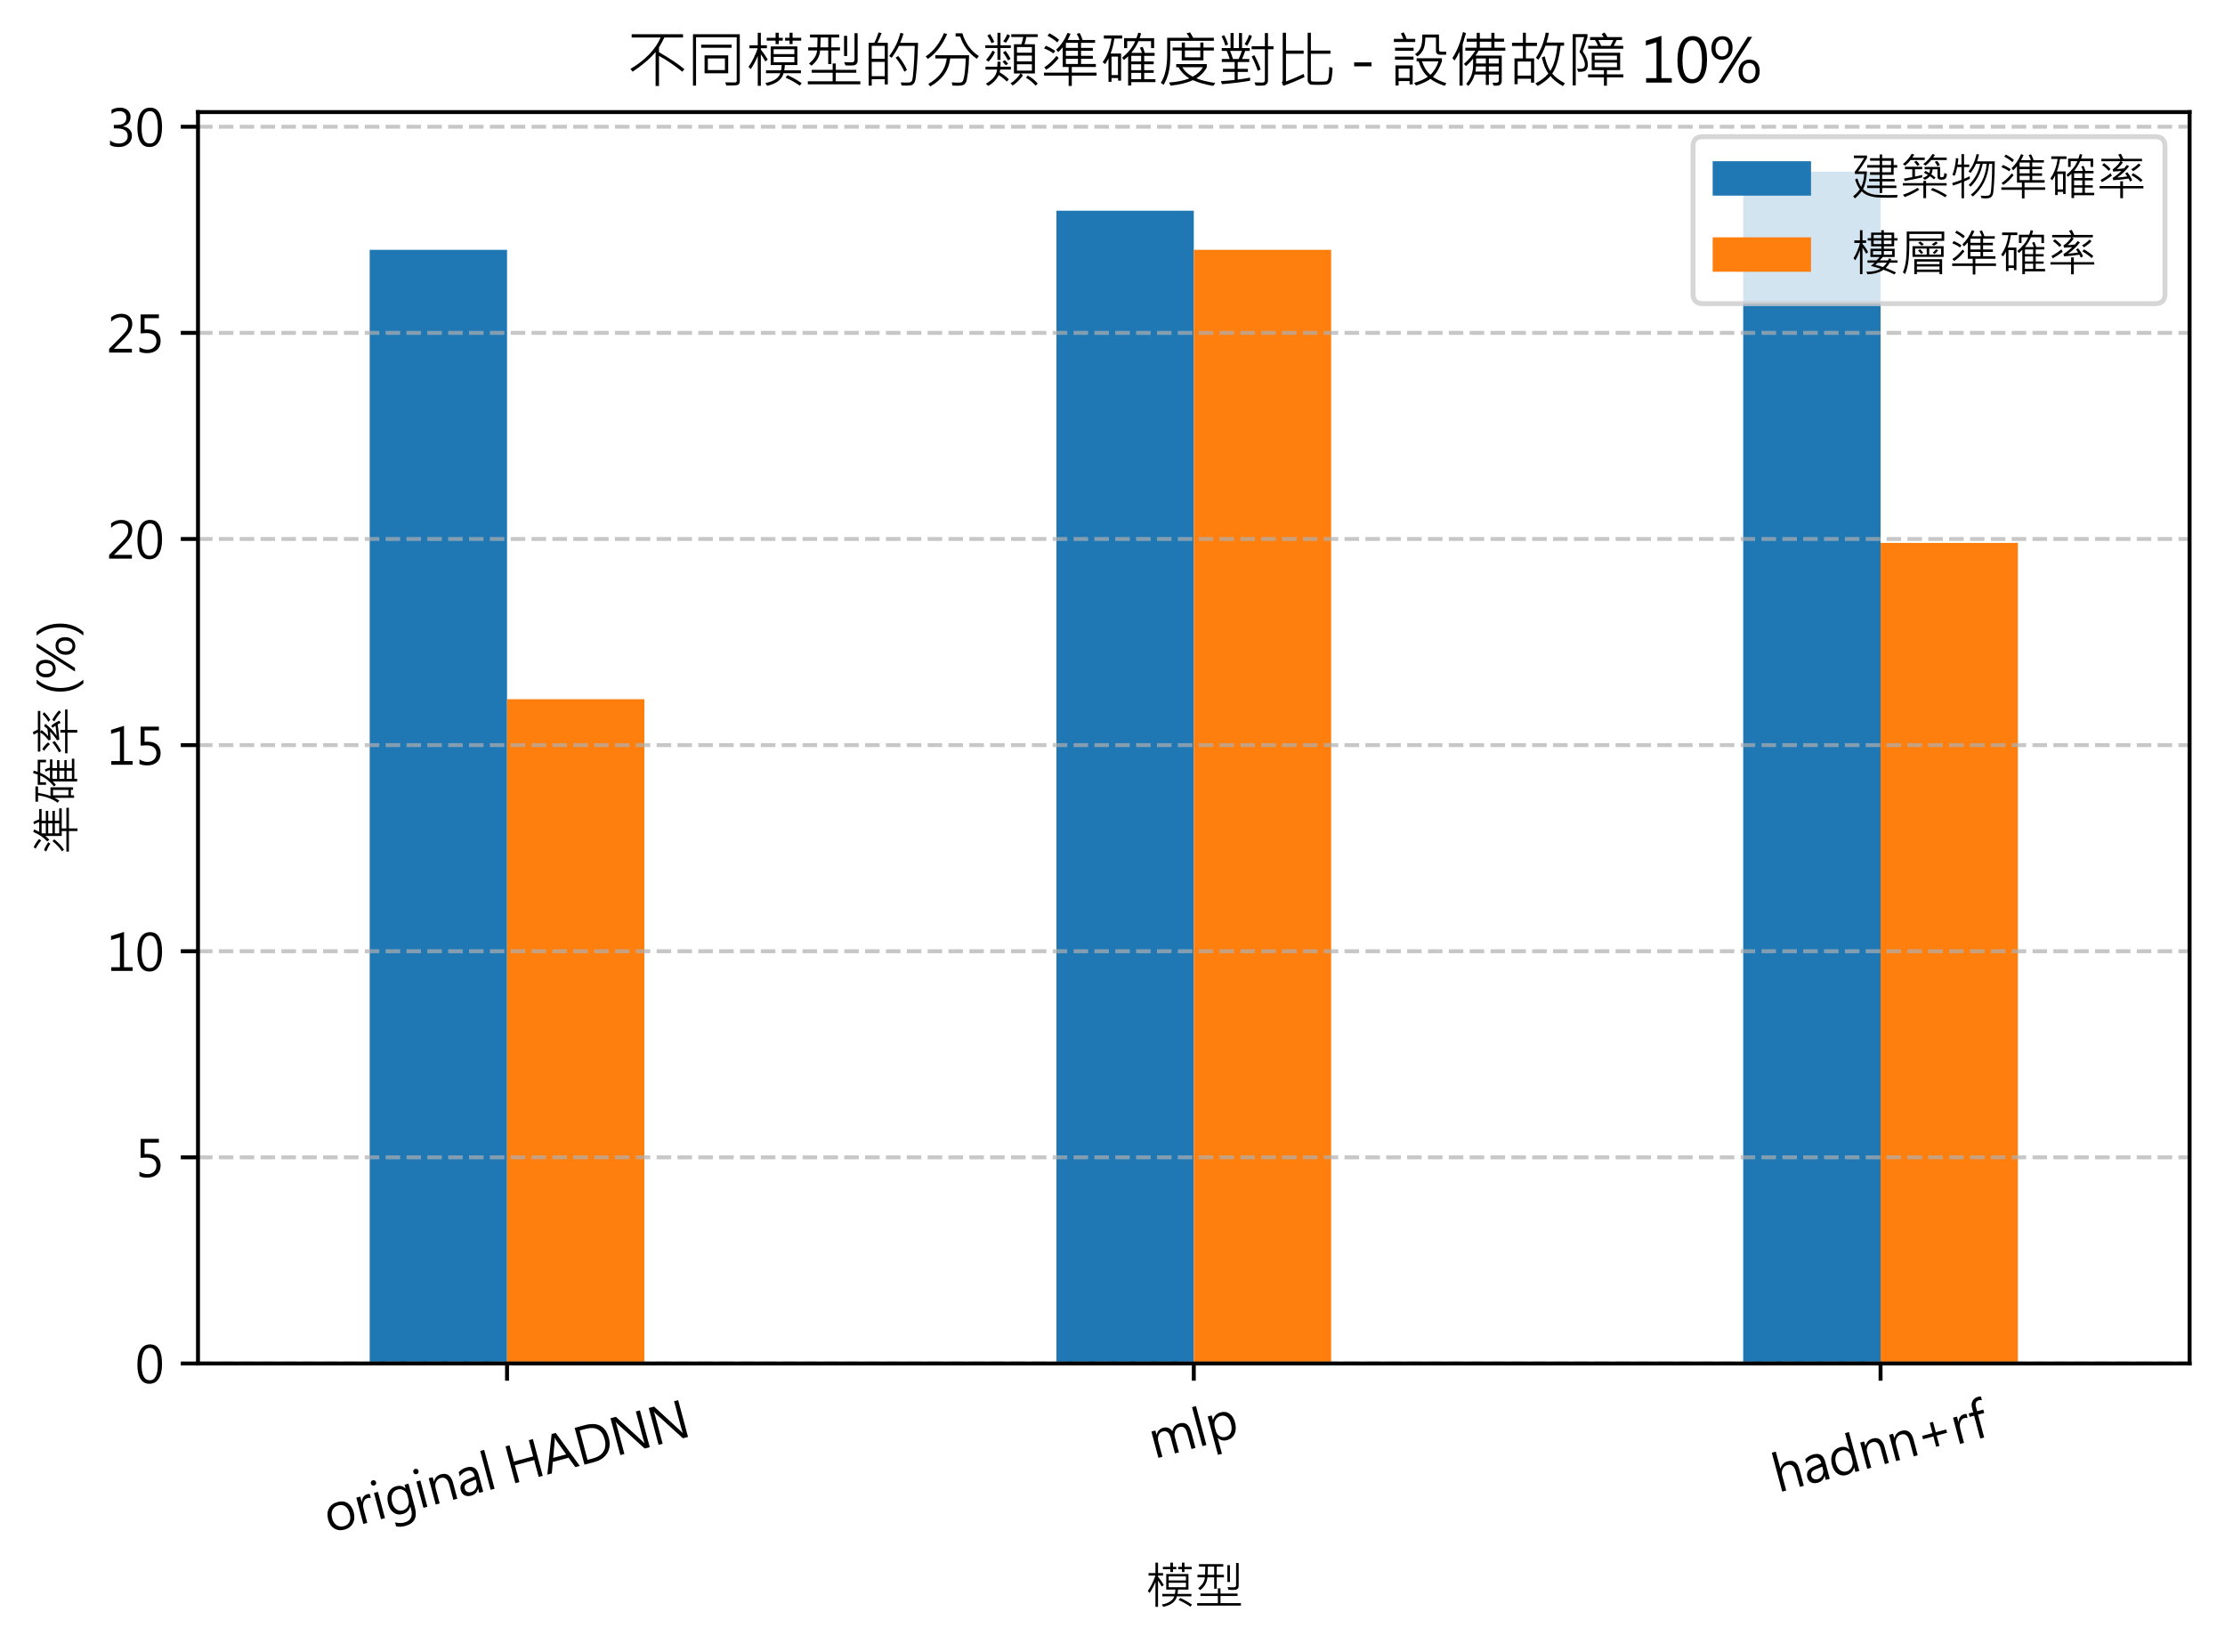 <?xml version="1.0" encoding="utf-8" standalone="no"?>
<!DOCTYPE svg PUBLIC "-//W3C//DTD SVG 1.1//EN"
  "http://www.w3.org/Graphics/SVG/1.1/DTD/svg11.dtd">
<svg xmlns:xlink="http://www.w3.org/1999/xlink" width="452.54pt" height="335.923pt" viewBox="0 0 452.54 335.923" xmlns="http://www.w3.org/2000/svg" version="1.1">
 <defs>
  <style type="text/css">*{stroke-linejoin: round; stroke-linecap: butt}</style>
 </defs>
 <g id="figure_1">
  <g id="patch_1">
   <path d="M 0 335.923 
L 452.54 335.923 
L 452.54 0 
L 0 0 
z
" style="fill: #ffffff"/>
  </g>
  <g id="axes_1">
   <g id="patch_2">
    <path d="M 40.27 277.289 
L 445.34 277.289 
L 445.34 22.793 
L 40.27 22.793 
z
" style="fill: #ffffff"/>
   </g>
   <g id="patch_3">
    <path d="M 75.19 277.289 
L 103.126 277.289 
L 103.126 50.805 
L 75.19 50.805 
z
" clip-path="url(#pc5f471c9e7)" style="fill: #1f77b4"/>
   </g>
   <g id="patch_4">
    <path d="M 214.869 277.289 
L 242.805 277.289 
L 242.805 42.858 
L 214.869 42.858 
z
" clip-path="url(#pc5f471c9e7)" style="fill: #1f77b4"/>
   </g>
   <g id="patch_5">
    <path d="M 354.549 277.289 
L 382.485 277.289 
L 382.485 34.911 
L 354.549 34.911 
z
" clip-path="url(#pc5f471c9e7)" style="fill: #1f77b4"/>
   </g>
   <g id="patch_6">
    <path d="M 103.126 277.289 
L 131.062 277.289 
L 131.062 142.193 
L 103.126 142.193 
z
" clip-path="url(#pc5f471c9e7)" style="fill: #ff7f0e"/>
   </g>
   <g id="patch_7">
    <path d="M 242.805 277.289 
L 270.741 277.289 
L 270.741 50.805 
L 242.805 50.805 
z
" clip-path="url(#pc5f471c9e7)" style="fill: #ff7f0e"/>
   </g>
   <g id="patch_8">
    <path d="M 382.485 277.289 
L 410.42 277.289 
L 410.42 110.406 
L 382.485 110.406 
z
" clip-path="url(#pc5f471c9e7)" style="fill: #ff7f0e"/>
   </g>
   <g id="matplotlib.axis_1">
    <g id="xtick_1">
     <g id="line2d_1">
      <defs>
       <path id="m477f53087f" d="M 0 0 
L 0 3.5 
" style="stroke: #000000; stroke-width: 0.8"/>
      </defs>
      <g>
       <use xlink:href="#m477f53087f" x="103.126" y="277.289" style="stroke: #000000; stroke-width: 0.8"/>
      </g>
     </g>
     <g id="text_1">
      <!-- original HADNN -->
      <g transform="translate(66.929 311.786) rotate(-15) scale(0.1 -0.1)">
       <defs>
        <path id="MicrosoftJhengHeiRegular-6f" d="M 331 1684 
Q 331 2547 801 3042 
Q 1272 3538 2081 3538 
Q 2844 3538 3276 3059 
Q 3709 2581 3709 1738 
Q 3709 919 3240 419 
Q 2772 -81 2000 -81 
Q 1253 -81 792 400 
Q 331 881 331 1684 
z
M 863 1706 
Q 863 1094 1183 728 
Q 1503 363 2038 363 
Q 2581 363 2879 719 
Q 3178 1075 3178 1719 
Q 3178 2378 2883 2736 
Q 2588 3094 2038 3094 
Q 1500 3094 1181 2723 
Q 863 2353 863 1706 
z
" transform="scale(0.016)"/>
        <path id="MicrosoftJhengHeiRegular-72" d="M 2341 2922 
Q 2197 3031 1925 3031 
Q 1559 3031 1323 2682 
Q 1088 2334 1088 1769 
L 1088 0 
L 566 0 
L 566 3456 
L 1088 3456 
L 1088 2741 
L 1103 2741 
Q 1222 3109 1465 3312 
Q 1709 3516 2003 3516 
Q 2225 3516 2341 3469 
L 2341 2922 
z
" transform="scale(0.016)"/>
        <path id="MicrosoftJhengHeiRegular-69" d="M 497 4700 
Q 497 4847 595 4948 
Q 694 5050 834 5050 
Q 981 5050 1082 4947 
Q 1184 4844 1184 4700 
Q 1184 4563 1082 4459 
Q 981 4356 834 4356 
Q 688 4356 592 4456 
Q 497 4556 497 4700 
z
M 569 0 
L 569 3456 
L 1088 3456 
L 1088 0 
L 569 0 
z
" transform="scale(0.016)"/>
        <path id="MicrosoftJhengHeiRegular-67" d="M 3488 272 
Q 3488 -1628 1688 -1628 
Q 1050 -1628 566 -1381 
L 566 -850 
Q 1150 -1175 1684 -1175 
Q 2969 -1175 2969 203 
L 2969 588 
L 2956 588 
Q 2550 -81 1763 -81 
Q 1113 -81 722 384 
Q 331 850 331 1616 
Q 331 2500 759 3019 
Q 1188 3538 1913 3538 
Q 2616 3538 2956 2972 
L 2969 2972 
L 2969 3456 
L 3488 3456 
L 3488 272 
z
M 2969 2081 
Q 2969 2503 2678 2798 
Q 2388 3094 1978 3094 
Q 1459 3094 1161 2712 
Q 863 2331 863 1653 
Q 863 1066 1150 714 
Q 1438 363 1897 363 
Q 2363 363 2666 698 
Q 2969 1034 2969 1556 
L 2969 2081 
z
" transform="scale(0.016)"/>
        <path id="MicrosoftJhengHeiRegular-6e" d="M 3406 0 
L 2884 0 
L 2884 1975 
Q 2884 3094 2066 3094 
Q 1638 3094 1363 2773 
Q 1088 2453 1088 1972 
L 1088 0 
L 566 0 
L 566 3456 
L 1088 3456 
L 1088 2878 
L 1103 2878 
Q 1491 3538 2238 3538 
Q 2806 3538 3106 3172 
Q 3406 2806 3406 2113 
L 3406 0 
z
" transform="scale(0.016)"/>
        <path id="MicrosoftJhengHeiRegular-61" d="M 647 3209 
Q 1156 3538 1813 3538 
Q 3016 3538 3016 2259 
L 3016 0 
L 2494 0 
L 2494 544 
L 2475 544 
Q 2116 -81 1413 -81 
Q 900 -81 604 192 
Q 309 466 309 916 
Q 309 1875 1447 2038 
L 2491 2188 
Q 2491 3088 1772 3088 
Q 1144 3088 647 2659 
L 647 3209 
z
M 1644 1641 
Q 1200 1581 1026 1426 
Q 853 1272 853 950 
Q 853 691 1039 528 
Q 1225 366 1525 366 
Q 1941 366 2216 662 
Q 2491 959 2491 1403 
L 2491 1753 
L 1644 1641 
z
" transform="scale(0.016)"/>
        <path id="MicrosoftJhengHeiRegular-6c" d="M 569 0 
L 569 5116 
L 1088 5116 
L 1088 0 
L 569 0 
z
" transform="scale(0.016)"/>
        <path id="MicrosoftJhengHeiRegular-20" transform="scale(0.016)"/>
        <path id="MicrosoftJhengHeiRegular-48" d="M 4241 0 
L 3709 0 
L 3709 2222 
L 1172 2222 
L 1172 0 
L 641 0 
L 641 4841 
L 1172 4841 
L 1172 2703 
L 3709 2703 
L 3709 4841 
L 4241 4841 
L 4241 0 
z
" transform="scale(0.016)"/>
        <path id="MicrosoftJhengHeiRegular-41" d="M 4353 0 
L 3763 0 
L 3238 1375 
L 1163 1375 
L 672 0 
L 78 0 
L 1941 4841 
L 2481 4841 
L 4353 0 
z
M 3056 1863 
L 2281 3953 
Q 2250 4041 2209 4272 
L 2194 4272 
Q 2159 4059 2116 3953 
L 1350 1863 
L 3056 1863 
z
" transform="scale(0.016)"/>
        <path id="MicrosoftJhengHeiRegular-44" d="M 641 0 
L 641 4841 
L 1953 4841 
Q 4506 4841 4506 2481 
Q 4506 1350 3818 675 
Q 3131 0 1903 0 
L 641 0 
z
M 1172 4353 
L 1172 488 
L 1909 488 
Q 2875 488 3412 1006 
Q 3950 1525 3950 2466 
Q 3950 4353 1941 4353 
L 1172 4353 
z
" transform="scale(0.016)"/>
        <path id="MicrosoftJhengHeiRegular-4e" d="M 4513 0 
L 3844 0 
L 1319 3909 
Q 1234 4047 1169 4200 
L 1150 4200 
Q 1175 4050 1175 3550 
L 1175 0 
L 641 0 
L 641 4841 
L 1347 4841 
L 3803 972 
Q 3991 672 4000 641 
L 4013 641 
Q 3978 881 3978 1369 
L 3978 4841 
L 4513 4841 
L 4513 0 
z
" transform="scale(0.016)"/>
       </defs>
       <use xlink:href="#MicrosoftJhengHeiRegular-6f"/>
       <use xlink:href="#MicrosoftJhengHeiRegular-72" x="63.086"/>
       <use xlink:href="#MicrosoftJhengHeiRegular-69" x="100.293"/>
       <use xlink:href="#MicrosoftJhengHeiRegular-67" x="126.221"/>
       <use xlink:href="#MicrosoftJhengHeiRegular-69" x="189.6"/>
       <use xlink:href="#MicrosoftJhengHeiRegular-6e" x="215.527"/>
       <use xlink:href="#MicrosoftJhengHeiRegular-61" x="276.367"/>
       <use xlink:href="#MicrosoftJhengHeiRegular-6c" x="331.104"/>
       <use xlink:href="#MicrosoftJhengHeiRegular-20" x="357.031"/>
       <use xlink:href="#MicrosoftJhengHeiRegular-48" x="382.031"/>
       <use xlink:href="#MicrosoftJhengHeiRegular-41" x="458.301"/>
       <use xlink:href="#MicrosoftJhengHeiRegular-44" x="527.588"/>
       <use xlink:href="#MicrosoftJhengHeiRegular-4e" x="603.076"/>
       <use xlink:href="#MicrosoftJhengHeiRegular-4e" x="683.594"/>
      </g>
     </g>
    </g>
    <g id="xtick_2">
     <g id="line2d_2">
      <g>
       <use xlink:href="#m477f53087f" x="242.805" y="277.289" style="stroke: #000000; stroke-width: 0.8"/>
      </g>
     </g>
     <g id="text_2">
      <!-- mlp -->
      <g transform="translate(234.739 296.715) rotate(-15) scale(0.1 -0.1)">
       <defs>
        <path id="MicrosoftJhengHeiRegular-6d" d="M 5438 0 
L 4916 0 
L 4916 1984 
Q 4916 2588 4733 2841 
Q 4550 3094 4128 3094 
Q 3775 3094 3519 2762 
Q 3263 2431 3263 1975 
L 3263 0 
L 2744 0 
L 2744 2056 
Q 2744 3094 1941 3094 
Q 1572 3094 1330 2778 
Q 1088 2463 1088 1975 
L 1088 0 
L 566 0 
L 566 3456 
L 1088 3456 
L 1088 2909 
L 1103 2909 
Q 1466 3538 2172 3538 
Q 2509 3538 2779 3339 
Q 3050 3141 3147 2816 
Q 3531 3538 4297 3538 
Q 5438 3538 5438 2128 
L 5438 0 
z
" transform="scale(0.016)"/>
        <path id="MicrosoftJhengHeiRegular-70" d="M 1088 506 
L 1088 -1591 
L 566 -1591 
L 566 3456 
L 1088 3456 
L 1088 2844 
L 1103 2844 
Q 1513 3538 2300 3538 
Q 2959 3538 3340 3077 
Q 3722 2616 3722 1828 
Q 3722 966 3295 442 
Q 2869 -81 2141 -81 
Q 1466 -81 1103 506 
L 1088 506 
z
M 1088 1400 
Q 1088 966 1378 664 
Q 1669 363 2094 363 
Q 2603 363 2895 756 
Q 3188 1150 3188 1844 
Q 3188 2428 2913 2761 
Q 2638 3094 2181 3094 
Q 1706 3094 1397 2758 
Q 1088 2422 1088 1900 
L 1088 1400 
z
" transform="scale(0.016)"/>
       </defs>
       <use xlink:href="#MicrosoftJhengHeiRegular-6d"/>
       <use xlink:href="#MicrosoftJhengHeiRegular-6c" x="92.627"/>
       <use xlink:href="#MicrosoftJhengHeiRegular-70" x="118.555"/>
      </g>
     </g>
    </g>
    <g id="xtick_3">
     <g id="line2d_3">
      <g>
       <use xlink:href="#m477f53087f" x="382.485" y="277.289" style="stroke: #000000; stroke-width: 0.8"/>
      </g>
     </g>
     <g id="text_3">
      <!-- hadnn+rf -->
      <g transform="translate(361.613 303.577) rotate(-15) scale(0.1 -0.1)">
       <defs>
        <path id="MicrosoftJhengHeiRegular-68" d="M 3406 0 
L 2888 0 
L 2888 1994 
Q 2888 3094 2066 3094 
Q 1650 3094 1369 2775 
Q 1088 2456 1088 1956 
L 1088 0 
L 566 0 
L 566 5116 
L 1088 5116 
L 1088 2878 
L 1103 2878 
Q 1500 3538 2241 3538 
Q 3406 3538 3406 2128 
L 3406 0 
z
" transform="scale(0.016)"/>
        <path id="MicrosoftJhengHeiRegular-64" d="M 3488 0 
L 2969 0 
L 2969 594 
L 2956 594 
Q 2572 -81 1763 -81 
Q 1106 -81 718 386 
Q 331 853 331 1647 
Q 331 2497 765 3017 
Q 1200 3538 1913 3538 
Q 2625 3538 2956 2972 
L 2969 2972 
L 2969 5116 
L 3488 5116 
L 3488 0 
z
M 2969 2081 
Q 2969 2506 2680 2800 
Q 2391 3094 1972 3094 
Q 1453 3094 1158 2711 
Q 863 2328 863 1675 
Q 863 1078 1145 720 
Q 1428 363 1906 363 
Q 2366 363 2667 698 
Q 2969 1034 2969 1556 
L 2969 2081 
z
" transform="scale(0.016)"/>
        <path id="MicrosoftJhengHeiRegular-2b" d="M 3947 1797 
L 2578 1797 
L 2578 434 
L 2147 434 
L 2147 1797 
L 784 1797 
L 784 2234 
L 2147 2234 
L 2147 3597 
L 2578 3597 
L 2578 2234 
L 3947 2234 
L 3947 1797 
z
" transform="scale(0.016)"/>
        <path id="MicrosoftJhengHeiRegular-66" d="M 2241 4653 
Q 2075 4744 1872 4744 
Q 1288 4744 1288 4000 
L 1288 3456 
L 2097 3456 
L 2097 3006 
L 1288 3006 
L 1288 0 
L 772 0 
L 772 3006 
L 181 3006 
L 181 3456 
L 772 3456 
L 772 4025 
Q 772 4572 1083 4881 
Q 1394 5191 1847 5191 
Q 2100 5191 2241 5131 
L 2241 4653 
z
" transform="scale(0.016)"/>
       </defs>
       <use xlink:href="#MicrosoftJhengHeiRegular-68"/>
       <use xlink:href="#MicrosoftJhengHeiRegular-61" x="60.889"/>
       <use xlink:href="#MicrosoftJhengHeiRegular-64" x="115.625"/>
       <use xlink:href="#MicrosoftJhengHeiRegular-6e" x="179.004"/>
       <use xlink:href="#MicrosoftJhengHeiRegular-6e" x="239.844"/>
       <use xlink:href="#MicrosoftJhengHeiRegular-2b" x="300.684"/>
       <use xlink:href="#MicrosoftJhengHeiRegular-72" x="374.414"/>
       <use xlink:href="#MicrosoftJhengHeiRegular-66" x="413.621"/>
      </g>
     </g>
    </g>
    <g id="text_4">
     <!-- 模型 -->
     <g transform="translate(232.805 326.237) scale(0.1 -0.1)">
      <defs>
       <path id="MicrosoftJhengHeiRegular-6a21" d="M 5978 4441 
L 5063 4441 
L 5063 4078 
L 4744 4078 
L 4744 4441 
L 4269 4441 
L 4269 4744 
L 4744 4744 
L 4744 5275 
L 5063 5275 
L 5063 4744 
L 5978 4744 
L 5978 4441 
z
M 4025 4441 
L 3603 4441 
L 3603 4078 
L 3263 4078 
L 3263 4441 
L 2322 4441 
L 2322 4744 
L 3263 4744 
L 3263 5275 
L 3603 5275 
L 3603 4744 
L 4025 4744 
L 4025 4441 
z
M 2431 2444 
L 2181 2234 
Q 1878 2763 1703 2994 
L 1703 -341 
L 1375 -341 
L 1375 2816 
Q 1056 2041 628 1422 
L 403 1672 
Q 984 2497 1369 3634 
L 500 3634 
L 500 3950 
L 1375 3950 
L 1375 5275 
L 1703 5275 
L 1703 3950 
L 2344 3950 
L 2344 3634 
L 1703 3634 
L 1703 3494 
Q 2128 2969 2431 2444 
z
M 5947 991 
L 4109 991 
Q 3838 -25 2369 -341 
L 2181 -44 
Q 3481 191 3775 991 
L 2247 991 
L 2247 1300 
L 3847 1300 
Q 3909 1647 3909 1856 
L 2747 1856 
L 2747 3834 
L 5569 3834 
L 5569 1856 
L 4244 1856 
Q 4234 1619 4184 1300 
L 5947 1300 
L 5947 991 
z
M 5253 3016 
L 5253 3531 
L 3059 3531 
L 3059 3016 
L 5253 3016 
z
M 5253 2156 
L 5253 2719 
L 3059 2719 
L 3059 2156 
L 5253 2156 
z
M 6028 -63 
L 5825 -325 
Q 5241 103 4319 531 
L 4531 788 
Q 5369 400 6028 -63 
z
" transform="scale(0.016)"/>
       <path id="MicrosoftJhengHeiRegular-578b" d="M 5703 2291 
Q 5703 2109 5600 1992 
Q 5497 1875 5369 1842 
Q 5241 1809 4888 1809 
Q 4700 1809 4422 1819 
L 4281 2169 
Q 4603 2141 4881 2141 
Q 5147 2141 5215 2158 
Q 5284 2175 5329 2256 
Q 5375 2338 5375 2444 
L 5375 5234 
L 5703 5234 
L 5703 2291 
z
M 3834 3406 
L 2919 3406 
L 2919 1959 
L 2591 1959 
L 2591 3406 
L 1734 3406 
Q 1663 2456 819 1791 
L 550 2016 
Q 1347 2647 1409 3406 
L 469 3406 
L 469 3731 
L 1428 3731 
Q 1459 4306 1459 4775 
L 659 4775 
L 659 5088 
L 3750 5088 
L 3750 4775 
L 2919 4775 
L 2919 3731 
L 3834 3731 
L 3834 3406 
z
M 2591 3731 
L 2591 4775 
L 1791 4775 
Q 1791 4397 1753 3731 
L 2591 3731 
z
M 4594 2816 
L 4269 2816 
L 4269 4953 
L 4594 4953 
L 4594 2816 
z
M 5991 -184 
L 428 -184 
L 428 134 
L 3059 134 
L 3059 1038 
L 844 1038 
L 844 1350 
L 3059 1350 
L 3059 2022 
L 3391 2022 
L 3391 1350 
L 5563 1350 
L 5563 1038 
L 3391 1038 
L 3391 134 
L 5991 134 
L 5991 -184 
z
" transform="scale(0.016)"/>
      </defs>
      <use xlink:href="#MicrosoftJhengHeiRegular-6a21"/>
      <use xlink:href="#MicrosoftJhengHeiRegular-578b" x="100"/>
     </g>
    </g>
   </g>
   <g id="matplotlib.axis_2">
    <g id="ytick_1">
     <g id="line2d_4">
      <path d="M 40.27 277.289 
L 445.34 277.289 
" clip-path="url(#pc5f471c9e7)" style="fill: none; stroke-dasharray: 2.96,1.28; stroke-dashoffset: 0; stroke: #b0b0b0; stroke-opacity: 0.7; stroke-width: 0.8"/>
     </g>
     <g id="line2d_5">
      <defs>
       <path id="me05f3b6ff7" d="M 0 0 
L -3.5 0 
" style="stroke: #000000; stroke-width: 0.8"/>
      </defs>
      <g>
       <use xlink:href="#me05f3b6ff7" x="40.27" y="277.289" style="stroke: #000000; stroke-width: 0.8"/>
      </g>
     </g>
     <g id="text_5">
      <!-- 0 -->
      <g transform="translate(27.475 281.286) scale(0.1 -0.1)">
       <defs>
        <path id="MicrosoftJhengHeiRegular-30" d="M 294 2322 
Q 294 3603 711 4262 
Q 1128 4922 1916 4922 
Q 3425 4922 3425 2441 
Q 3425 1234 3011 576 
Q 2597 -81 1806 -81 
Q 1069 -81 681 550 
Q 294 1181 294 2322 
z
M 825 2350 
Q 825 363 1863 363 
Q 2891 363 2891 2378 
Q 2891 4475 1888 4475 
Q 825 4475 825 2350 
z
" transform="scale(0.016)"/>
       </defs>
       <use xlink:href="#MicrosoftJhengHeiRegular-30"/>
      </g>
     </g>
    </g>
    <g id="ytick_2">
     <g id="line2d_6">
      <path d="M 40.27 235.369 
L 445.34 235.369 
" clip-path="url(#pc5f471c9e7)" style="fill: none; stroke-dasharray: 2.96,1.28; stroke-dashoffset: 0; stroke: #b0b0b0; stroke-opacity: 0.7; stroke-width: 0.8"/>
     </g>
     <g id="line2d_7">
      <g>
       <use xlink:href="#me05f3b6ff7" x="40.27" y="235.369" style="stroke: #000000; stroke-width: 0.8"/>
      </g>
     </g>
     <g id="text_6">
      <!-- 5 -->
      <g transform="translate(27.475 239.366) scale(0.1 -0.1)">
       <defs>
        <path id="MicrosoftJhengHeiRegular-35" d="M 553 684 
Q 1047 363 1559 363 
Q 2072 363 2394 658 
Q 2716 953 2716 1441 
Q 2716 1931 2394 2200 
Q 2072 2469 1466 2469 
Q 1275 2469 706 2431 
L 706 4841 
L 3025 4841 
L 3025 4366 
L 1203 4366 
L 1203 2916 
Q 1475 2931 1616 2931 
Q 2378 2931 2811 2548 
Q 3244 2166 3244 1472 
Q 3244 750 2775 334 
Q 2306 -81 1544 -81 
Q 875 -81 553 119 
L 553 684 
z
" transform="scale(0.016)"/>
       </defs>
       <use xlink:href="#MicrosoftJhengHeiRegular-35"/>
      </g>
     </g>
    </g>
    <g id="ytick_3">
     <g id="line2d_8">
      <path d="M 40.27 193.45 
L 445.34 193.45 
" clip-path="url(#pc5f471c9e7)" style="fill: none; stroke-dasharray: 2.96,1.28; stroke-dashoffset: 0; stroke: #b0b0b0; stroke-opacity: 0.7; stroke-width: 0.8"/>
     </g>
     <g id="line2d_9">
      <g>
       <use xlink:href="#me05f3b6ff7" x="40.27" y="193.45" style="stroke: #000000; stroke-width: 0.8"/>
      </g>
     </g>
     <g id="text_7">
      <!-- 10 -->
      <g transform="translate(21.68 197.447) scale(0.1 -0.1)">
       <defs>
        <path id="MicrosoftJhengHeiRegular-31" d="M 3313 0 
L 594 0 
L 594 466 
L 1694 466 
L 1694 4272 
L 566 3931 
L 566 4434 
L 2216 4950 
L 2216 466 
L 3313 466 
L 3313 0 
z
" transform="scale(0.016)"/>
       </defs>
       <use xlink:href="#MicrosoftJhengHeiRegular-31"/>
       <use xlink:href="#MicrosoftJhengHeiRegular-30" x="57.959"/>
      </g>
     </g>
    </g>
    <g id="ytick_4">
     <g id="line2d_10">
      <path d="M 40.27 151.531 
L 445.34 151.531 
" clip-path="url(#pc5f471c9e7)" style="fill: none; stroke-dasharray: 2.96,1.28; stroke-dashoffset: 0; stroke: #b0b0b0; stroke-opacity: 0.7; stroke-width: 0.8"/>
     </g>
     <g id="line2d_11">
      <g>
       <use xlink:href="#me05f3b6ff7" x="40.27" y="151.531" style="stroke: #000000; stroke-width: 0.8"/>
      </g>
     </g>
     <g id="text_8">
      <!-- 15 -->
      <g transform="translate(21.68 155.527) scale(0.1 -0.1)">
       <use xlink:href="#MicrosoftJhengHeiRegular-31"/>
       <use xlink:href="#MicrosoftJhengHeiRegular-35" x="57.959"/>
      </g>
     </g>
    </g>
    <g id="ytick_5">
     <g id="line2d_12">
      <path d="M 40.27 109.611 
L 445.34 109.611 
" clip-path="url(#pc5f471c9e7)" style="fill: none; stroke-dasharray: 2.96,1.28; stroke-dashoffset: 0; stroke: #b0b0b0; stroke-opacity: 0.7; stroke-width: 0.8"/>
     </g>
     <g id="line2d_13">
      <g>
       <use xlink:href="#me05f3b6ff7" x="40.27" y="109.611" style="stroke: #000000; stroke-width: 0.8"/>
      </g>
     </g>
     <g id="text_9">
      <!-- 20 -->
      <g transform="translate(21.68 113.608) scale(0.1 -0.1)">
       <defs>
        <path id="MicrosoftJhengHeiRegular-32" d="M 3219 0 
L 322 0 
L 322 472 
L 1731 1891 
Q 2431 2597 2592 2914 
Q 2753 3231 2753 3588 
Q 2753 4016 2511 4247 
Q 2269 4478 1816 4478 
Q 1169 4478 572 3919 
L 572 4475 
Q 1131 4922 1884 4922 
Q 2509 4922 2886 4575 
Q 3263 4228 3263 3634 
Q 3263 3178 3014 2736 
Q 2766 2294 2075 1603 
L 947 488 
L 947 475 
L 3219 475 
L 3219 0 
z
" transform="scale(0.016)"/>
       </defs>
       <use xlink:href="#MicrosoftJhengHeiRegular-32"/>
       <use xlink:href="#MicrosoftJhengHeiRegular-30" x="57.959"/>
      </g>
     </g>
    </g>
    <g id="ytick_6">
     <g id="line2d_14">
      <path d="M 40.27 67.692 
L 445.34 67.692 
" clip-path="url(#pc5f471c9e7)" style="fill: none; stroke-dasharray: 2.96,1.28; stroke-dashoffset: 0; stroke: #b0b0b0; stroke-opacity: 0.7; stroke-width: 0.8"/>
     </g>
     <g id="line2d_15">
      <g>
       <use xlink:href="#me05f3b6ff7" x="40.27" y="67.692" style="stroke: #000000; stroke-width: 0.8"/>
      </g>
     </g>
     <g id="text_10">
      <!-- 25 -->
      <g transform="translate(21.68 71.689) scale(0.1 -0.1)">
       <use xlink:href="#MicrosoftJhengHeiRegular-32"/>
       <use xlink:href="#MicrosoftJhengHeiRegular-35" x="57.959"/>
      </g>
     </g>
    </g>
    <g id="ytick_7">
     <g id="line2d_16">
      <path d="M 40.27 25.773 
L 445.34 25.773 
" clip-path="url(#pc5f471c9e7)" style="fill: none; stroke-dasharray: 2.96,1.28; stroke-dashoffset: 0; stroke: #b0b0b0; stroke-opacity: 0.7; stroke-width: 0.8"/>
     </g>
     <g id="line2d_17">
      <g>
       <use xlink:href="#me05f3b6ff7" x="40.27" y="25.773" style="stroke: #000000; stroke-width: 0.8"/>
      </g>
     </g>
     <g id="text_11">
      <!-- 30 -->
      <g transform="translate(21.68 29.769) scale(0.1 -0.1)">
       <defs>
        <path id="MicrosoftJhengHeiRegular-33" d="M 438 756 
Q 934 363 1556 363 
Q 2056 363 2370 616 
Q 2684 869 2684 1313 
Q 2684 2281 1319 2281 
L 919 2281 
L 919 2728 
L 1300 2728 
Q 2513 2728 2513 3634 
Q 2513 4475 1588 4475 
Q 1075 4475 625 4122 
L 625 4644 
Q 1088 4922 1719 4922 
Q 2294 4922 2670 4606 
Q 3047 4291 3047 3769 
Q 3047 2819 2075 2538 
L 2075 2525 
Q 2591 2481 2905 2162 
Q 3219 1844 3219 1369 
Q 3219 706 2742 312 
Q 2266 -81 1525 -81 
Q 844 -81 438 178 
L 438 756 
z
" transform="scale(0.016)"/>
       </defs>
       <use xlink:href="#MicrosoftJhengHeiRegular-33"/>
       <use xlink:href="#MicrosoftJhengHeiRegular-30" x="57.959"/>
      </g>
     </g>
    </g>
    <g id="text_12">
     <!-- 準確率 (%) -->
     <g transform="translate(15.194 173.9) rotate(-90) scale(0.1 -0.1)">
      <defs>
       <path id="MicrosoftJhengHeiRegular-6e96" d="M 6016 738 
L 3391 738 
L 3391 -353 
L 3059 -353 
L 3059 738 
L 447 738 
L 447 1056 
L 3059 1056 
L 3059 1650 
L 2431 1650 
L 2431 3731 
Q 2231 3494 1947 3219 
L 1741 3494 
Q 2491 4175 2944 5269 
L 3263 5166 
Q 3153 4894 2950 4513 
L 4197 4513 
Q 4144 4766 3916 5159 
L 4225 5253 
Q 4428 4878 4538 4513 
L 5856 4513 
L 5856 4206 
L 4372 4206 
L 4372 3675 
L 5619 3675 
L 5619 3366 
L 4372 3366 
L 4372 2834 
L 5619 2834 
L 5619 2522 
L 4372 2522 
L 4372 1972 
L 5941 1972 
L 5941 1650 
L 3391 1650 
L 3391 1056 
L 6016 1056 
L 6016 738 
z
M 4044 3675 
L 4044 4206 
L 2766 4206 
L 2766 3675 
L 4044 3675 
z
M 4044 2834 
L 4044 3366 
L 2766 3366 
L 2766 2834 
L 4044 2834 
z
M 4044 1972 
L 4044 2522 
L 2766 2522 
L 2766 1972 
L 4044 1972 
z
M 2047 4531 
L 1856 4256 
Q 1384 4672 819 4959 
L 1019 5222 
Q 1663 4878 2047 4531 
z
M 1638 3353 
L 1441 3091 
Q 1063 3378 453 3622 
L 641 3897 
Q 1122 3719 1638 3353 
z
M 2003 2591 
Q 1300 1713 672 1363 
L 481 1625 
Q 1063 1963 1778 2828 
L 2003 2591 
z
" transform="scale(0.016)"/>
       <path id="MicrosoftJhengHeiRegular-78ba" d="M 6003 50 
L 3444 50 
L 3444 -313 
L 3109 -313 
L 3109 2778 
Q 2819 2513 2681 2394 
L 2472 2625 
Q 3541 3547 3853 4384 
L 3009 4384 
L 3009 3647 
L 2681 3647 
L 2681 4703 
L 3988 4703 
Q 4128 5084 4178 5288 
L 4481 5216 
Q 4425 4963 4325 4703 
L 5863 4703 
L 5863 3647 
L 5538 3647 
L 5538 4384 
L 4206 4384 
Q 3956 3769 3444 3144 
L 4575 3144 
Q 4447 3522 4353 3688 
L 4647 3794 
Q 4797 3447 4872 3144 
L 5913 3144 
L 5913 2834 
L 4813 2834 
L 4813 2241 
L 5819 2241 
L 5819 1941 
L 4813 1941 
L 4813 1313 
L 5819 1313 
L 5819 1025 
L 4813 1025 
L 4813 359 
L 6003 359 
L 6003 50 
z
M 4488 2241 
L 4488 2834 
L 3444 2834 
L 3444 2241 
L 4488 2241 
z
M 4488 1313 
L 4488 1941 
L 3444 1941 
L 3444 1313 
L 4488 1313 
z
M 4488 359 
L 4488 1025 
L 3444 1025 
L 3444 359 
L 4488 359 
z
M 2478 4659 
L 1650 4659 
Q 1509 3713 1253 3078 
L 2363 3078 
L 2363 206 
L 2047 206 
L 2047 481 
L 1350 481 
L 1350 78 
L 1031 78 
L 1031 2559 
Q 891 2278 672 1953 
L 409 2169 
Q 1128 3138 1350 4659 
L 538 4659 
L 538 4991 
L 2478 4991 
L 2478 4659 
z
M 2034 794 
L 2034 2753 
L 1350 2753 
L 1350 794 
L 2034 794 
z
" transform="scale(0.016)"/>
       <path id="MicrosoftJhengHeiRegular-7387" d="M 5825 4372 
L 3163 4372 
L 3391 4225 
Q 3094 3766 2613 3384 
Q 3025 3394 3547 3469 
Q 3719 3650 3903 3897 
L 4184 3731 
Q 3528 2869 2663 2303 
Q 3200 2328 3944 2444 
Q 3825 2650 3681 2816 
L 3950 2981 
Q 4347 2506 4581 1959 
L 4306 1791 
L 4116 2169 
Q 3163 2019 2163 1959 
L 2094 2253 
Q 2597 2553 3206 3128 
Q 2600 3084 2156 3059 
L 2094 3341 
Q 2734 3794 3084 4372 
L 659 4372 
L 659 4684 
L 3084 4684 
Q 2931 5016 2791 5209 
L 3138 5325 
Q 3341 4959 3450 4684 
L 5825 4684 
L 5825 4372 
z
M 1831 3384 
L 1588 3150 
Q 1219 3575 750 3891 
L 997 4122 
Q 1447 3819 1831 3384 
z
M 5663 3884 
Q 5247 3450 4703 3109 
L 4447 3353 
Q 4906 3591 5409 4084 
L 5663 3884 
z
M 1991 2534 
Q 1331 2031 728 1709 
L 563 2003 
Q 1206 2334 1838 2853 
L 1991 2534 
z
M 5888 1991 
L 5663 1734 
Q 5288 2119 4488 2597 
L 4703 2847 
Q 5450 2409 5888 1991 
z
M 6003 916 
L 3406 916 
L 3406 -325 
L 3059 -325 
L 3059 916 
L 434 916 
L 434 1222 
L 3059 1222 
L 3059 1825 
L 3406 1825 
L 3406 1222 
L 6003 1222 
L 6003 916 
z
" transform="scale(0.016)"/>
       <path id="MicrosoftJhengHeiRegular-28" d="M 1513 -1100 
Q 469 94 469 1847 
Q 469 3609 1513 4841 
L 1988 4841 
Q 925 3556 925 1853 
Q 925 159 1981 -1100 
L 1513 -1100 
z
" transform="scale(0.016)"/>
       <path id="MicrosoftJhengHeiRegular-25" d="M 266 3625 
Q 266 4219 580 4566 
Q 894 4913 1425 4913 
Q 1938 4913 2223 4589 
Q 2509 4266 2509 3694 
Q 2509 3125 2192 2770 
Q 1875 2416 1356 2416 
Q 856 2416 561 2748 
Q 266 3081 266 3625 
z
M 700 3656 
Q 700 3241 886 3008 
Q 1072 2775 1391 2775 
Q 1716 2775 1897 3014 
Q 2078 3253 2078 3678 
Q 2078 4097 1898 4328 
Q 1719 4559 1403 4559 
Q 1081 4559 890 4312 
Q 700 4066 700 3656 
z
M 4578 4841 
L 1478 -38 
L 1016 -38 
L 4116 4841 
L 4578 4841 
z
M 3144 1134 
Q 3144 1725 3456 2079 
Q 3769 2434 4297 2434 
Q 4806 2434 5093 2106 
Q 5381 1778 5381 1197 
Q 5381 625 5061 275 
Q 4741 -75 4231 -75 
Q 3741 -75 3442 256 
Q 3144 588 3144 1134 
z
M 3572 1163 
Q 3572 756 3761 522 
Q 3950 288 4263 288 
Q 4588 288 4769 530 
Q 4950 772 4950 1194 
Q 4950 1616 4772 1841 
Q 4594 2066 4278 2066 
Q 3947 2066 3759 1823 
Q 3572 1581 3572 1163 
z
" transform="scale(0.016)"/>
       <path id="MicrosoftJhengHeiRegular-29" d="M 84 -1100 
Q 1138 153 1138 1853 
Q 1138 3563 75 4841 
L 553 4841 
Q 1603 3609 1603 1847 
Q 1603 97 553 -1100 
L 84 -1100 
z
" transform="scale(0.016)"/>
      </defs>
      <use xlink:href="#MicrosoftJhengHeiRegular-6e96"/>
      <use xlink:href="#MicrosoftJhengHeiRegular-78ba" x="100"/>
      <use xlink:href="#MicrosoftJhengHeiRegular-7387" x="200"/>
      <use xlink:href="#MicrosoftJhengHeiRegular-20" x="300"/>
      <use xlink:href="#MicrosoftJhengHeiRegular-28" x="325"/>
      <use xlink:href="#MicrosoftJhengHeiRegular-25" x="357.08"/>
      <use xlink:href="#MicrosoftJhengHeiRegular-29" x="445.117"/>
     </g>
    </g>
   </g>
   <g id="patch_9">
    <path d="M 40.27 277.289 
L 40.27 22.793 
" style="fill: none; stroke: #000000; stroke-width: 0.8; stroke-linejoin: miter; stroke-linecap: square"/>
   </g>
   <g id="patch_10">
    <path d="M 445.34 277.289 
L 445.34 22.793 
" style="fill: none; stroke: #000000; stroke-width: 0.8; stroke-linejoin: miter; stroke-linecap: square"/>
   </g>
   <g id="patch_11">
    <path d="M 40.27 277.289 
L 445.34 277.289 
" style="fill: none; stroke: #000000; stroke-width: 0.8; stroke-linejoin: miter; stroke-linecap: square"/>
   </g>
   <g id="patch_12">
    <path d="M 40.27 22.793 
L 445.34 22.793 
" style="fill: none; stroke: #000000; stroke-width: 0.8; stroke-linejoin: miter; stroke-linecap: square"/>
   </g>
   <g id="text_13">
    <!-- 不同模型的分類準確度對比 - 設備故障 10% -->
    <g transform="translate(127.479 16.793) scale(0.12 -0.12)">
     <defs>
      <path id="MicrosoftJhengHeiRegular-4e0d" d="M 6100 1422 
L 5888 1147 
Q 4453 2288 3413 2822 
L 3413 -359 
L 3053 -359 
L 3053 3244 
Q 2147 2163 616 1153 
L 391 1447 
Q 2747 2853 3591 4775 
L 519 4775 
L 519 5119 
L 5959 5119 
L 5959 4775 
L 3981 4775 
Q 3750 4278 3413 3731 
L 3413 3219 
Q 5203 2181 6100 1422 
z
" transform="scale(0.016)"/>
      <path id="MicrosoftJhengHeiRegular-540c" d="M 5722 159 
Q 5722 -156 5500 -247 
Q 5322 -297 5042 -305 
Q 4763 -313 4306 -313 
L 4172 25 
Q 4341 13 5222 13 
Q 5394 13 5394 178 
L 5394 4800 
L 1088 4800 
L 1088 -325 
L 763 -325 
L 763 5119 
L 5722 5119 
L 5722 159 
z
M 4856 3688 
L 1631 3688 
L 1631 4013 
L 4856 4013 
L 4856 3688 
z
M 4494 984 
L 1991 984 
L 1991 2881 
L 4494 2881 
L 4494 984 
z
M 4147 1325 
L 4147 2553 
L 2338 2553 
L 2338 1325 
L 4147 1325 
z
" transform="scale(0.016)"/>
      <path id="MicrosoftJhengHeiRegular-7684" d="M 2650 -197 
L 2328 -197 
L 2328 353 
L 947 353 
L 947 -325 
L 622 -325 
L 622 4213 
L 1216 4213 
Q 1456 4641 1672 5313 
L 1991 5247 
Q 1878 4909 1556 4213 
L 2650 4213 
L 2650 -197 
z
M 2328 2516 
L 2328 3891 
L 947 3891 
L 947 2516 
L 2328 2516 
z
M 2328 678 
L 2328 2194 
L 947 2194 
L 947 678 
L 2328 678 
z
M 5856 4206 
Q 5819 2769 5717 1534 
Q 5616 300 5512 81 
Q 5409 -138 5248 -230 
Q 5088 -322 4638 -322 
Q 4441 -322 4122 -313 
L 4019 13 
Q 4281 3 4584 3 
Q 4869 3 4948 9 
Q 5028 16 5115 89 
Q 5203 163 5240 261 
Q 5278 359 5340 996 
Q 5403 1634 5443 2401 
Q 5484 3169 5503 3891 
L 3834 3891 
Q 3500 3225 3059 2625 
L 2797 2809 
Q 3638 3913 3988 5269 
L 4313 5184 
Q 4156 4672 3963 4206 
L 5856 4206 
z
M 4678 1338 
L 4409 1147 
Q 4100 1859 3481 2638 
L 3756 2816 
Q 4331 2122 4678 1338 
z
" transform="scale(0.016)"/>
      <path id="MicrosoftJhengHeiRegular-5206" d="M 2688 5141 
Q 1919 3378 647 2503 
L 416 2766 
Q 1650 3591 2350 5241 
L 2688 5141 
z
M 6047 2809 
L 5819 2522 
Q 4553 3422 4063 4878 
L 3584 4878 
L 3584 5222 
L 4300 5222 
Q 4778 3628 6047 2809 
z
M 5013 2894 
Q 4997 1866 4890 1047 
Q 4784 228 4681 31 
Q 4578 -166 4395 -250 
Q 4213 -334 3759 -334 
Q 3563 -334 3250 -319 
L 3175 25 
Q 3525 -6 3822 -6 
Q 4109 -6 4192 31 
Q 4275 69 4336 139 
Q 4397 209 4472 557 
Q 4547 906 4592 1420 
Q 4638 1934 4653 2553 
L 3009 2553 
Q 2794 669 897 -409 
L 691 -141 
Q 2450 847 2644 2553 
L 1434 2553 
L 1434 2894 
L 5013 2894 
z
" transform="scale(0.016)"/>
      <path id="MicrosoftJhengHeiRegular-985e" d="M 3181 3659 
L 2088 3659 
L 2088 2394 
L 1766 2394 
L 1766 3659 
L 481 3659 
L 481 3950 
L 1766 3950 
L 1766 5269 
L 2088 5269 
L 2088 3950 
L 3181 3950 
L 3181 3659 
z
M 1428 4319 
L 1147 4172 
Q 931 4653 697 4978 
L 978 5141 
Q 1241 4759 1428 4319 
z
M 3097 4978 
Q 2906 4525 2656 4213 
L 2375 4372 
Q 2678 4781 2803 5131 
L 3097 4978 
z
M 6028 4825 
L 4831 4825 
Q 4772 4506 4634 4056 
L 5734 4056 
L 5734 966 
L 4263 966 
L 4469 750 
Q 3928 34 3378 -306 
L 3156 -78 
Q 3781 319 4213 966 
L 3513 966 
L 3513 4056 
L 4294 4056 
Q 4406 4363 4500 4825 
L 3231 4825 
L 3231 5119 
L 6028 5119 
L 6028 4825 
z
M 5416 3163 
L 5416 3763 
L 3834 3763 
L 3834 3163 
L 5416 3163 
z
M 5416 2247 
L 5416 2859 
L 3834 2859 
L 3834 2247 
L 5416 2247 
z
M 5416 1269 
L 5416 1941 
L 3834 1941 
L 3834 1269 
L 5416 1269 
z
M 1503 3238 
Q 1300 2722 819 2209 
L 563 2406 
Q 991 2884 1241 3378 
L 1503 3238 
z
M 3156 2516 
L 2888 2344 
Q 2691 2744 2356 3194 
L 2625 3359 
Q 2922 2978 3156 2516 
z
M 2900 1984 
L 2650 1844 
Q 2384 2144 2303 2209 
L 2553 2375 
Q 2797 2144 2900 1984 
z
M 3188 1381 
L 2059 1381 
Q 2034 1181 1997 1088 
Q 2541 781 2975 347 
L 2759 109 
Q 2381 494 1906 788 
Q 1525 59 794 -347 
L 531 -122 
Q 1647 488 1728 1381 
L 500 1381 
L 500 1684 
L 1747 1684 
Q 1772 1978 1772 2209 
L 2088 2209 
Q 2094 2119 2094 2019 
Q 2094 1841 2075 1684 
L 3188 1684 
L 3188 1381 
z
M 6028 -91 
L 5813 -331 
Q 5319 216 4788 513 
L 4972 744 
Q 5534 463 6028 -91 
z
" transform="scale(0.016)"/>
      <path id="MicrosoftJhengHeiRegular-5ea6" d="M 5941 4422 
L 1319 4422 
L 1319 2638 
Q 1319 897 616 -238 
L 325 -25 
Q 997 1019 997 2963 
L 997 4744 
L 3359 4744 
Q 3219 5003 3047 5222 
L 3419 5313 
Q 3619 5003 3750 4744 
L 5941 4744 
L 5941 4422 
z
M 5941 3397 
L 4838 3397 
L 4838 2356 
L 2541 2356 
L 2541 3397 
L 1569 3397 
L 1569 3713 
L 2541 3713 
L 2541 4238 
L 2875 4238 
L 2875 3713 
L 4506 3713 
L 4506 4238 
L 4838 4238 
L 4838 3713 
L 5941 3713 
L 5941 3397 
z
M 4506 2675 
L 4506 3397 
L 2875 3397 
L 2875 2675 
L 4506 2675 
z
M 6088 -44 
L 5881 -353 
Q 4572 -138 3731 256 
Q 2756 -181 1356 -325 
L 1191 6 
Q 2566 113 3341 447 
Q 2594 903 2194 1625 
L 1953 1625 
L 1953 1959 
L 5191 1959 
L 5191 1625 
Q 4816 894 4084 459 
Q 4803 147 6088 -44 
z
M 4788 1625 
L 2591 1625 
Q 2997 969 3706 628 
Q 4450 1038 4788 1625 
z
" transform="scale(0.016)"/>
      <path id="MicrosoftJhengHeiRegular-5c0d" d="M 3531 197 
Q 2266 -25 544 -172 
L 447 153 
Q 1100 191 1894 275 
L 1894 1131 
L 653 1131 
L 653 1453 
L 1894 1453 
L 1894 2181 
L 531 2181 
L 531 2497 
L 1369 2497 
Q 1225 2981 1044 3353 
L 525 3353 
L 525 3653 
L 1459 3653 
L 1459 5253 
L 1784 5253 
L 1784 3653 
L 2350 3653 
L 2350 5253 
L 2675 5253 
L 2675 3653 
L 3494 3653 
L 3494 3353 
L 3009 3353 
Q 2866 2916 2675 2497 
L 3438 2497 
L 3438 2181 
L 2216 2181 
L 2216 1453 
L 3297 1453 
L 3297 1131 
L 2216 1131 
L 2216 319 
Q 2834 388 3531 525 
L 3531 197 
z
M 2656 3353 
L 1409 3353 
Q 1575 2969 1716 2497 
L 2322 2497 
Q 2547 3000 2656 3353 
z
M 6009 3531 
L 5422 3531 
L 5422 244 
Q 5422 19 5315 -112 
Q 5209 -244 5075 -286 
Q 4941 -328 4528 -328 
Q 4309 -328 4122 -313 
L 3994 19 
Q 4328 0 4831 0 
Q 5094 0 5094 269 
L 5094 3531 
L 3694 3531 
L 3694 3853 
L 5094 3853 
L 5094 5247 
L 5422 5247 
L 5422 3853 
L 6009 3853 
L 6009 3531 
z
M 3725 4934 
Q 3516 4350 3219 3903 
L 2950 4072 
Q 3309 4656 3425 5063 
L 3725 4934 
z
M 1197 4044 
L 909 3909 
Q 766 4428 506 4891 
L 775 5025 
Q 1038 4572 1197 4044 
z
M 4653 1388 
L 4341 1234 
Q 4109 1997 3694 2753 
L 3969 2913 
Q 4325 2319 4653 1388 
z
" transform="scale(0.016)"/>
      <path id="MicrosoftJhengHeiRegular-6bd4" d="M 6009 1556 
Q 6009 1166 5948 714 
Q 5888 263 5820 131 
Q 5753 0 5609 -111 
Q 5466 -222 4983 -233 
Q 4500 -244 4366 -244 
Q 3959 -244 3787 -226 
Q 3616 -209 3497 -71 
Q 3378 66 3378 263 
L 3378 5275 
L 3719 5275 
L 3719 3391 
L 5791 3391 
L 5791 3053 
L 3719 3053 
L 3719 288 
Q 3719 184 3795 140 
Q 3872 97 4438 97 
Q 5050 97 5294 125 
Q 5538 153 5600 573 
Q 5663 994 5663 1663 
L 6009 1556 
z
M 3047 581 
Q 1769 -13 794 -347 
L 641 25 
Q 738 116 738 213 
L 738 5275 
L 1081 5275 
L 1081 3391 
L 2950 3391 
L 2950 3053 
L 1081 3053 
L 1081 128 
Q 1753 341 2950 922 
L 3047 581 
z
" transform="scale(0.016)"/>
      <path id="MicrosoftJhengHeiRegular-2d" d="M 2328 1722 
L 488 1722 
L 488 2138 
L 2328 2138 
L 2328 1722 
z
" transform="scale(0.016)"/>
      <path id="MicrosoftJhengHeiRegular-8a2d" d="M 2700 4294 
L 434 4294 
L 434 4628 
L 1434 4628 
Q 1350 4906 1178 5191 
L 1472 5325 
Q 1663 5016 1784 4628 
L 2700 4628 
L 2700 4294 
z
M 5978 2950 
L 5356 2950 
Q 4897 2950 4897 3391 
L 4897 4769 
L 3769 4769 
Q 3753 3884 3533 3454 
Q 3313 3025 2925 2778 
L 2675 3009 
Q 3056 3250 3261 3670 
Q 3466 4091 3450 5088 
L 5216 5088 
L 5216 3488 
Q 5216 3272 5428 3272 
L 5978 3272 
L 5978 2950 
z
M 2528 3366 
L 563 3366 
L 563 3688 
L 2528 3688 
L 2528 3366 
z
M 2522 2425 
L 556 2425 
L 556 2747 
L 2522 2747 
L 2522 2425 
z
M 6003 -72 
L 5813 -347 
Q 4841 -25 4313 391 
Q 3697 -47 2778 -313 
L 2578 -38 
Q 3544 247 4031 616 
Q 3369 1225 3066 2247 
L 2847 2247 
L 2847 2572 
L 5528 2572 
L 5528 2247 
Q 5116 1125 4569 609 
Q 5113 219 6003 -72 
z
M 5166 2247 
L 3406 2247 
Q 3738 1303 4306 825 
Q 4878 1353 5166 2247 
z
M 2431 -191 
L 2100 -191 
L 2100 159 
L 941 159 
L 941 -313 
L 609 -313 
L 609 1819 
L 2431 1819 
L 2431 -191 
z
M 2100 488 
L 2100 1478 
L 941 1478 
L 941 488 
L 2100 488 
z
" transform="scale(0.016)"/>
      <path id="MicrosoftJhengHeiRegular-5099" d="M 1825 5241 
L 1472 4056 
L 1472 -325 
L 1141 -325 
L 1141 3263 
Q 856 2681 616 2328 
L 384 2591 
Q 1094 3663 1509 5356 
L 1825 5241 
z
M 5991 3378 
L 3163 3378 
Q 2984 3059 2834 2859 
L 5613 2859 
L 5613 159 
Q 5613 16 5531 -118 
Q 5450 -253 5314 -300 
Q 5178 -347 4763 -331 
L 4628 -13 
Q 4841 -22 4991 -22 
Q 5300 -22 5300 197 
L 5300 850 
L 4250 850 
L 4250 -256 
L 3928 -256 
L 3928 850 
L 2747 850 
Q 2541 144 2075 -359 
L 1844 -141 
Q 2578 672 2578 1850 
L 2578 2541 
Q 2241 2100 1825 1747 
L 1606 1978 
Q 2309 2578 2816 3378 
L 1759 3378 
L 1759 3694 
L 2963 3694 
L 2963 4325 
L 1900 4325 
L 1900 4647 
L 2963 4647 
L 2963 5269 
L 3291 5269 
L 3291 4647 
L 4513 4647 
L 4513 5269 
L 4844 5269 
L 4844 4647 
L 5856 4647 
L 5856 4325 
L 4844 4325 
L 4844 3694 
L 5991 3694 
L 5991 3378 
z
M 4513 3694 
L 4513 4325 
L 3291 4325 
L 3291 3694 
L 4513 3694 
z
M 5300 2022 
L 5300 2553 
L 4250 2553 
L 4250 2022 
L 5300 2022 
z
M 3928 2022 
L 3928 2553 
L 2900 2553 
L 2900 2022 
L 3928 2022 
z
M 5300 1166 
L 5300 1709 
L 4250 1709 
L 4250 1166 
L 5300 1166 
z
M 3928 1166 
L 3928 1709 
L 2888 1709 
Q 2875 1400 2822 1166 
L 3928 1166 
z
" transform="scale(0.016)"/>
      <path id="MicrosoftJhengHeiRegular-6545" d="M 6053 -72 
L 5838 -372 
Q 4972 122 4525 684 
Q 3984 81 3169 -359 
L 2925 -91 
Q 3828 369 4306 953 
Q 3853 1591 3609 2669 
L 3922 2772 
Q 4131 1806 4506 1234 
Q 5088 2150 5253 3909 
L 3994 3909 
Q 3728 3138 3250 2419 
L 2981 2619 
Q 3744 3775 4019 5288 
L 4366 5269 
Q 4266 4769 4109 4238 
L 5966 4238 
L 5966 3909 
L 5594 3909 
Q 5372 1900 4709 947 
Q 5228 350 6053 -72 
z
M 3097 3878 
L 1919 3878 
L 1919 2559 
L 2797 2559 
L 2797 -6 
L 2463 -6 
L 2463 403 
L 1050 403 
L 1050 -172 
L 716 -172 
L 716 2559 
L 1606 2559 
L 1606 3878 
L 453 3878 
L 453 4213 
L 1606 4213 
L 1606 5275 
L 1919 5275 
L 1919 4213 
L 3097 4213 
L 3097 3878 
z
M 2463 738 
L 2463 2228 
L 1050 2228 
L 1050 738 
L 2463 738 
z
" transform="scale(0.016)"/>
      <path id="MicrosoftJhengHeiRegular-969c" d="M 5984 3584 
L 2266 3584 
L 2266 3891 
L 3309 3891 
Q 3175 4238 2994 4506 
L 2472 4506 
L 2472 4819 
L 3916 4819 
Q 3828 4966 3700 5141 
L 4000 5306 
Q 4194 5063 4306 4819 
L 5850 4819 
L 5850 4506 
L 5288 4506 
Q 5097 4094 4978 3891 
L 5984 3891 
L 5984 3584 
z
M 4928 4506 
L 3347 4506 
Q 3506 4222 3647 3891 
L 4634 3891 
Q 4822 4206 4928 4506 
z
M 1697 3291 
Q 2234 2550 2234 1863 
Q 2234 1556 2054 1331 
Q 1875 1106 1209 1147 
L 1088 1478 
Q 1331 1466 1466 1466 
Q 1716 1466 1819 1583 
Q 1922 1700 1922 1894 
Q 1922 2159 1764 2545 
Q 1606 2931 1356 3238 
Q 1616 3994 1850 4813 
L 953 4813 
L 953 -306 
L 634 -306 
L 634 5131 
L 2194 5131 
L 2194 4813 
Q 1997 4150 1697 3291 
z
M 5997 550 
L 4256 550 
L 4256 -331 
L 3938 -331 
L 3938 550 
L 2259 550 
L 2259 872 
L 3938 872 
L 3938 1319 
L 2644 1319 
L 2644 3156 
L 5656 3156 
L 5656 1319 
L 4256 1319 
L 4256 872 
L 5997 872 
L 5997 550 
z
M 5319 2400 
L 5319 2853 
L 2956 2853 
L 2956 2400 
L 5319 2400 
z
M 5319 1631 
L 5319 2113 
L 2956 2113 
L 2956 1631 
L 5319 1631 
z
" transform="scale(0.016)"/>
     </defs>
     <use xlink:href="#MicrosoftJhengHeiRegular-4e0d"/>
     <use xlink:href="#MicrosoftJhengHeiRegular-540c" x="100"/>
     <use xlink:href="#MicrosoftJhengHeiRegular-6a21" x="200"/>
     <use xlink:href="#MicrosoftJhengHeiRegular-578b" x="300"/>
     <use xlink:href="#MicrosoftJhengHeiRegular-7684" x="400"/>
     <use xlink:href="#MicrosoftJhengHeiRegular-5206" x="500"/>
     <use xlink:href="#MicrosoftJhengHeiRegular-985e" x="600"/>
     <use xlink:href="#MicrosoftJhengHeiRegular-6e96" x="700"/>
     <use xlink:href="#MicrosoftJhengHeiRegular-78ba" x="800"/>
     <use xlink:href="#MicrosoftJhengHeiRegular-5ea6" x="900"/>
     <use xlink:href="#MicrosoftJhengHeiRegular-5c0d" x="1000"/>
     <use xlink:href="#MicrosoftJhengHeiRegular-6bd4" x="1100"/>
     <use xlink:href="#MicrosoftJhengHeiRegular-20" x="1200"/>
     <use xlink:href="#MicrosoftJhengHeiRegular-2d" x="1225"/>
     <use xlink:href="#MicrosoftJhengHeiRegular-20" x="1268.164"/>
     <use xlink:href="#MicrosoftJhengHeiRegular-8a2d" x="1293.164"/>
     <use xlink:href="#MicrosoftJhengHeiRegular-5099" x="1393.164"/>
     <use xlink:href="#MicrosoftJhengHeiRegular-6545" x="1493.164"/>
     <use xlink:href="#MicrosoftJhengHeiRegular-969c" x="1593.164"/>
     <use xlink:href="#MicrosoftJhengHeiRegular-20" x="1693.164"/>
     <use xlink:href="#MicrosoftJhengHeiRegular-31" x="1718.164"/>
     <use xlink:href="#MicrosoftJhengHeiRegular-30" x="1776.123"/>
     <use xlink:href="#MicrosoftJhengHeiRegular-25" x="1834.082"/>
    </g>
   </g>
   <g id="legend_1">
    <g id="patch_13">
     <path d="M 346.34 61.752 
L 438.34 61.752 
Q 440.34 61.752 440.34 59.752 
L 440.34 29.793 
Q 440.34 27.793 438.34 27.793 
L 346.34 27.793 
Q 344.34 27.793 344.34 29.793 
L 344.34 59.752 
Q 344.34 61.752 346.34 61.752 
z
" style="fill: #ffffff; opacity: 0.8; stroke: #cccccc; stroke-linejoin: miter"/>
    </g>
    <g id="patch_14">
     <path d="M 348.34 39.786 
L 368.34 39.786 
L 368.34 32.786 
L 348.34 32.786 
z
" style="fill: #1f77b4"/>
    </g>
    <g id="text_14">
     <!-- 建築物準確率 -->
     <g transform="translate(376.34 39.786) scale(0.1 -0.1)">
      <defs>
       <path id="MicrosoftJhengHeiRegular-5efa" d="M 5959 3559 
L 5503 3559 
L 5503 2650 
L 4044 2650 
L 4044 2119 
L 5631 2119 
L 5631 1806 
L 4044 1806 
L 4044 1281 
L 5850 1281 
L 5850 966 
L 4044 966 
L 4044 331 
L 3725 331 
L 3725 966 
L 2138 966 
L 2138 1281 
L 3725 1281 
L 3725 1806 
L 2381 1806 
L 2381 2119 
L 3725 2119 
L 3725 2650 
L 2503 2650 
L 2503 2969 
L 3725 2969 
L 3725 3559 
L 2144 3559 
L 2144 3884 
L 3725 3884 
L 3725 4441 
L 2509 4441 
L 2509 4756 
L 3725 4756 
L 3725 5234 
L 4044 5234 
L 4044 4756 
L 5503 4756 
L 5503 3884 
L 5959 3884 
L 5959 3559 
z
M 5178 3884 
L 5178 4428 
L 4044 4428 
L 4044 3884 
L 5178 3884 
z
M 5178 2969 
L 5178 3559 
L 4044 3559 
L 4044 2969 
L 5178 2969 
z
M 6009 91 
L 5931 -250 
Q 5353 -266 4831 -266 
Q 3703 -266 3223 -208 
Q 2744 -150 2276 14 
Q 1809 178 1447 550 
Q 991 -25 581 -347 
L 353 -84 
Q 831 291 1203 800 
Q 847 1281 603 2059 
L 903 2181 
Q 1084 1503 1381 1113 
Q 1719 1813 1759 2753 
L 575 2753 
L 575 3053 
Q 1169 3800 1759 4775 
L 447 4775 
L 447 5094 
L 2119 5094 
L 2119 4775 
Q 1534 3791 997 3078 
L 2106 3078 
Q 2044 1666 1613 838 
Q 1916 528 2295 353 
Q 2675 178 3106 123 
Q 3538 69 4806 69 
Q 5438 69 6009 91 
z
" transform="scale(0.016)"/>
       <path id="MicrosoftJhengHeiRegular-7bc9" d="M 3206 4525 
L 1409 4525 
Q 1128 4156 716 3809 
L 428 4006 
Q 1113 4544 1556 5325 
L 1875 5209 
Q 1763 5013 1631 4831 
L 3206 4831 
L 3206 4525 
z
M 6003 4525 
L 4044 4525 
Q 3659 4072 3309 3816 
L 3016 4013 
Q 3738 4544 4197 5300 
L 4506 5172 
Q 4391 4978 4275 4831 
L 6003 4831 
L 6003 4525 
z
M 2553 3928 
L 2266 3781 
Q 2047 4113 1856 4294 
L 2150 4434 
Q 2434 4144 2553 3928 
z
M 5125 3872 
L 4831 3738 
Q 4659 4088 4475 4294 
L 4781 4409 
Q 5019 4150 5125 3872 
z
M 2888 3359 
L 1966 3359 
L 1966 2425 
Q 2294 2478 2881 2631 
L 2881 2316 
Q 1688 2038 653 1869 
L 563 2163 
L 1625 2356 
L 1625 3359 
L 691 3359 
L 691 3669 
L 2888 3669 
L 2888 3359 
z
M 6016 2759 
Q 6016 2397 5870 2209 
Q 5725 2022 5350 2022 
Q 4831 2022 4831 2388 
L 4831 3347 
L 4213 3347 
Q 4169 2941 4044 2700 
Q 4291 2553 4594 2278 
L 4372 2081 
Q 4131 2291 3872 2463 
Q 3584 2159 3219 2009 
L 2950 2247 
Q 3388 2413 3609 2631 
Q 3300 2822 3097 2919 
L 3316 3144 
Q 3531 3038 3775 2881 
Q 3875 3088 3884 3347 
L 3188 3347 
L 3188 3647 
L 5159 3647 
L 5159 2444 
Q 5159 2338 5378 2338 
Q 5575 2338 5633 2484 
Q 5691 2631 5691 2869 
L 6016 2759 
z
M 5991 1288 
L 3378 1288 
L 3378 -319 
L 3034 -319 
L 3034 1288 
L 428 1288 
L 428 1588 
L 3034 1588 
L 3034 1881 
L 3378 1881 
L 3378 1588 
L 5991 1588 
L 5991 1288 
z
M 2516 763 
Q 1813 269 666 -178 
L 434 109 
Q 1541 494 2284 991 
L 2516 763 
z
M 6028 44 
L 5806 -206 
Q 5050 294 3975 716 
L 4206 978 
Q 5284 528 6028 44 
z
" transform="scale(0.016)"/>
       <path id="MicrosoftJhengHeiRegular-7269" d="M 5856 4359 
Q 5850 2981 5772 1659 
Q 5694 338 5603 116 
Q 5513 -106 5327 -228 
Q 5141 -350 4669 -350 
Q 4434 -350 4184 -325 
L 4063 0 
Q 4344 -31 4606 -31 
Q 5019 -31 5150 55 
Q 5281 141 5334 317 
Q 5388 494 5458 1684 
Q 5528 2875 5528 4050 
L 5141 4050 
Q 4881 1434 3084 -103 
L 2816 109 
Q 4616 1556 4831 4050 
L 4325 4050 
Q 3984 2334 2803 1147 
L 2541 1338 
Q 3713 2494 4006 4050 
L 3488 4050 
Q 3125 3284 2784 2888 
L 2516 3072 
Q 3219 3872 3553 5288 
L 3859 5228 
Q 3719 4650 3609 4359 
L 5856 4359 
z
M 2681 2125 
Q 2266 1922 1953 1797 
L 1953 -331 
L 1631 -331 
L 1631 1672 
Q 1022 1422 538 1281 
L 453 1606 
Q 1100 1791 1631 2009 
L 1631 3634 
L 1081 3634 
Q 959 2978 769 2516 
L 475 2638 
Q 875 3681 922 4775 
L 1228 4722 
Q 1209 4372 1131 3950 
L 1631 3950 
L 1631 5281 
L 1953 5281 
L 1953 3950 
L 2619 3950 
L 2619 3634 
L 1953 3634 
L 1953 2144 
Q 2306 2278 2681 2472 
L 2681 2125 
z
" transform="scale(0.016)"/>
      </defs>
      <use xlink:href="#MicrosoftJhengHeiRegular-5efa"/>
      <use xlink:href="#MicrosoftJhengHeiRegular-7bc9" x="100"/>
      <use xlink:href="#MicrosoftJhengHeiRegular-7269" x="200"/>
      <use xlink:href="#MicrosoftJhengHeiRegular-6e96" x="300"/>
      <use xlink:href="#MicrosoftJhengHeiRegular-78ba" x="400"/>
      <use xlink:href="#MicrosoftJhengHeiRegular-7387" x="500"/>
     </g>
    </g>
    <g id="patch_15">
     <path d="M 348.34 55.266 
L 368.34 55.266 
L 368.34 48.266 
L 348.34 48.266 
z
" style="fill: #ff7f0e"/>
    </g>
    <g id="text_15">
     <!-- 樓層準確率 -->
     <g transform="translate(376.34 55.266) scale(0.1 -0.1)">
      <defs>
       <path id="MicrosoftJhengHeiRegular-6a13" d="M 6000 1150 
L 4997 1150 
Q 4806 794 4497 481 
Q 5438 106 5797 -81 
L 5609 -341 
Q 4784 66 4219 253 
Q 3409 -281 2188 -322 
L 2022 0 
Q 3141 -22 3859 378 
Q 3444 534 2606 738 
Q 2859 938 3078 1150 
L 2181 1150 
L 2181 1447 
L 3328 1447 
Q 3506 1606 3731 1875 
L 2553 1875 
L 2553 2922 
L 3931 2922 
L 3931 3234 
L 2641 3234 
L 2641 3972 
L 2200 3972 
L 2200 4263 
L 2641 4263 
L 2641 4975 
L 3931 4975 
L 3931 5288 
L 4259 5288 
L 4259 4975 
L 5569 4975 
L 5569 4263 
L 6000 4263 
L 6000 3972 
L 5569 3972 
L 5569 3234 
L 4259 3234 
L 4259 2922 
L 5634 2922 
L 5634 1875 
L 4138 1875 
Q 3997 1725 3734 1447 
L 4788 1447 
Q 4847 1553 4903 1697 
L 5209 1622 
Q 5191 1534 5138 1447 
L 6000 1447 
L 6000 1150 
z
M 2263 2488 
L 2003 2291 
Q 1803 2713 1544 3072 
L 1544 -303 
L 1222 -303 
L 1222 2741 
Q 878 1809 619 1450 
L 403 1719 
Q 956 2609 1222 3663 
L 503 3663 
L 503 3984 
L 1222 3984 
L 1222 5288 
L 1544 5288 
L 1544 3984 
L 2003 3984 
L 2003 3663 
L 1544 3663 
L 1544 3528 
Q 1988 3034 2263 2488 
z
M 5238 4263 
L 5238 4691 
L 4259 4691 
L 4259 4263 
L 5238 4263 
z
M 5238 3522 
L 5238 3972 
L 4259 3972 
L 4259 3522 
L 5238 3522 
z
M 3931 4263 
L 3931 4691 
L 2963 4691 
L 2963 4263 
L 3931 4263 
z
M 3931 3522 
L 3931 3972 
L 2963 3972 
L 2963 3522 
L 3931 3522 
z
M 5313 2159 
L 5313 2631 
L 4259 2631 
L 4259 2159 
L 5313 2159 
z
M 3931 2159 
L 3931 2631 
L 2878 2631 
L 2878 2159 
L 3931 2159 
z
M 4631 1150 
L 3494 1150 
Q 3381 1047 3178 878 
Q 3672 756 4156 594 
Q 4459 866 4631 1150 
z
" transform="scale(0.016)"/>
       <path id="MicrosoftJhengHeiRegular-5c64" d="M 5684 3928 
L 1247 3928 
Q 1247 1969 1098 1100 
Q 950 231 703 -294 
L 434 -72 
Q 641 375 778 1145 
Q 916 1916 916 3525 
L 916 5113 
L 5684 5113 
L 5684 3928 
z
M 5356 4231 
L 5356 4800 
L 1247 4800 
L 1247 4231 
L 5356 4231 
z
M 3097 3469 
L 2797 3322 
Q 2572 3547 2363 3694 
L 2669 3841 
Q 2934 3634 3097 3469 
z
M 4884 3659 
Q 4722 3506 4366 3309 
L 4091 3506 
Q 4372 3641 4616 3834 
L 4884 3659 
z
M 5606 1888 
L 1650 1888 
L 1650 3250 
L 5606 3250 
L 5606 1888 
z
M 5281 2188 
L 5281 2950 
L 3781 2950 
L 3781 2188 
L 5281 2188 
z
M 4909 2719 
Q 4772 2525 4459 2253 
L 4213 2413 
Q 4509 2672 4653 2859 
L 4909 2719 
z
M 3456 2188 
L 3456 2950 
L 1984 2950 
L 1984 2188 
L 3456 2188 
z
M 3009 2413 
L 2759 2247 
Q 2563 2513 2356 2694 
L 2619 2859 
Q 2822 2678 3009 2413 
z
M 5416 -313 
L 5081 -313 
L 5081 -25 
L 2209 -25 
L 2209 -313 
L 1881 -313 
L 1881 1600 
L 5416 1600 
L 5416 -313 
z
M 5081 966 
L 5081 1294 
L 2209 1294 
L 2209 966 
L 5081 966 
z
M 5081 275 
L 5081 672 
L 2209 672 
L 2209 275 
L 5081 275 
z
" transform="scale(0.016)"/>
      </defs>
      <use xlink:href="#MicrosoftJhengHeiRegular-6a13"/>
      <use xlink:href="#MicrosoftJhengHeiRegular-5c64" x="100"/>
      <use xlink:href="#MicrosoftJhengHeiRegular-6e96" x="200"/>
      <use xlink:href="#MicrosoftJhengHeiRegular-78ba" x="300"/>
      <use xlink:href="#MicrosoftJhengHeiRegular-7387" x="400"/>
     </g>
    </g>
   </g>
  </g>
 </g>
 <defs>
  <clipPath id="pc5f471c9e7">
   <rect x="40.27" y="22.793" width="405.07" height="254.496"/>
  </clipPath>
 </defs>
</svg>
